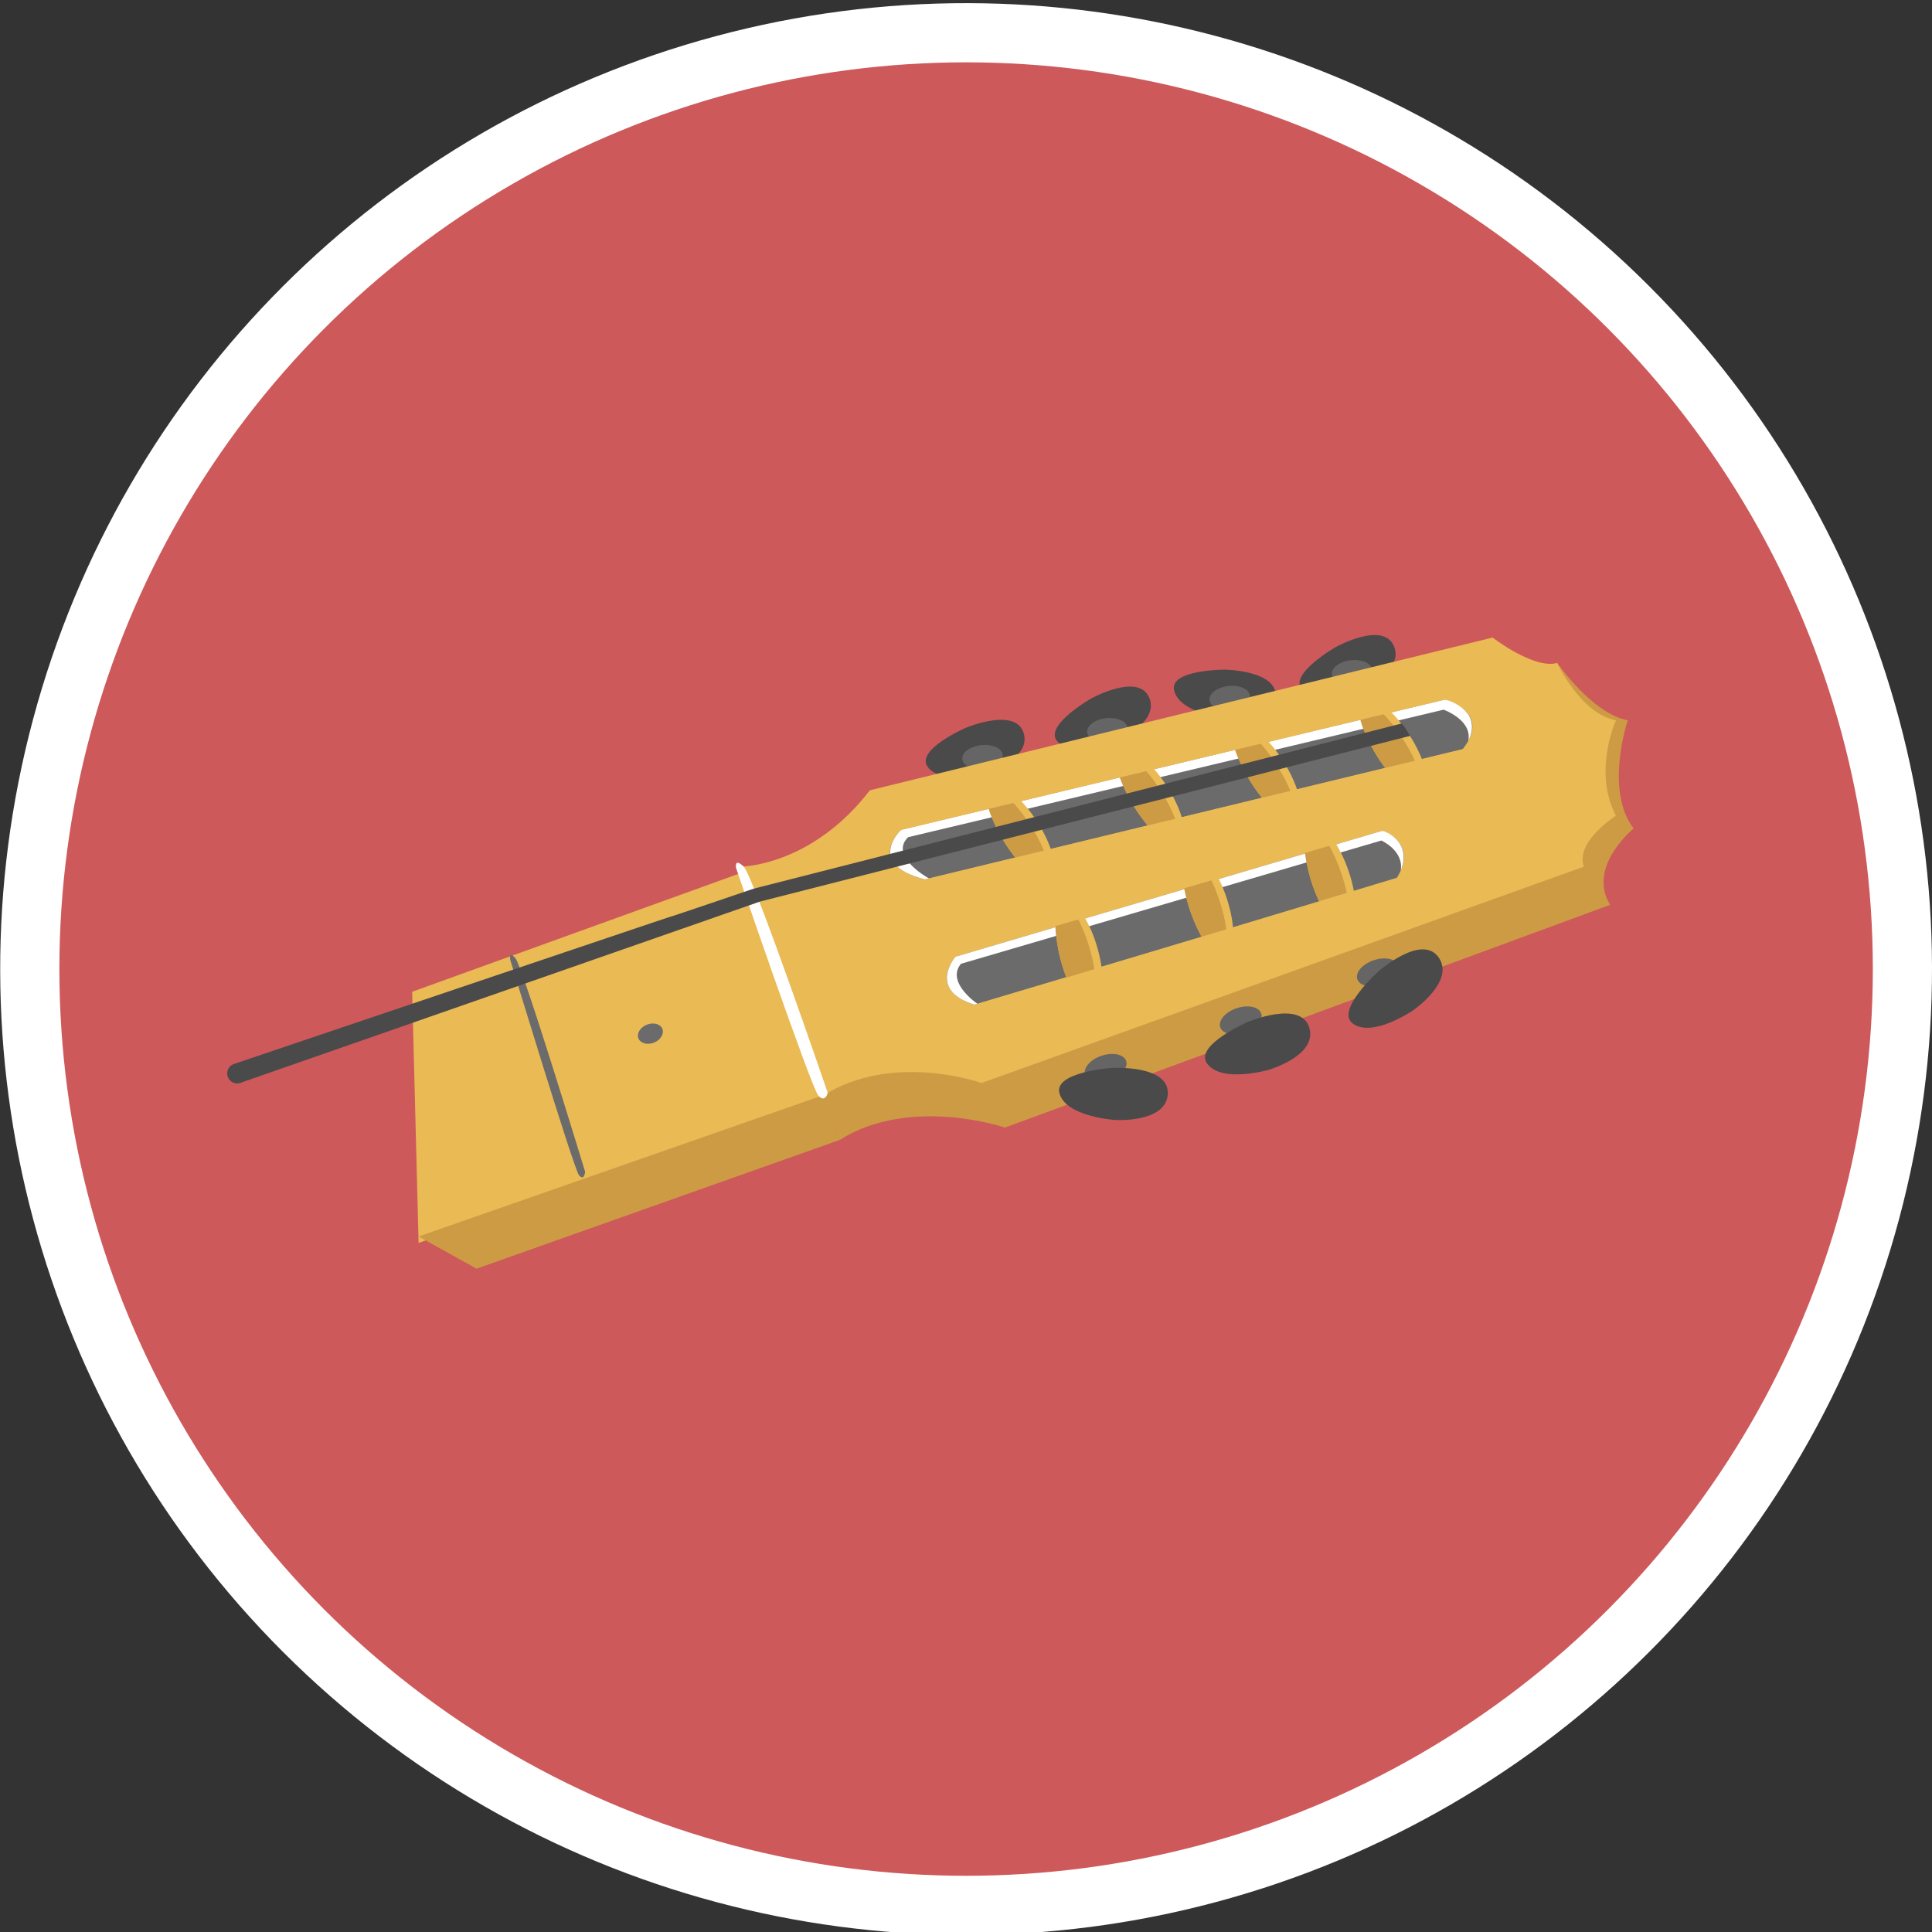 <svg xmlns="http://www.w3.org/2000/svg" version="1.0" viewBox="0 0 300 300"><rect x="0" y="0" width="300" height="300" fill="#333333" stroke="none"/><circle cx="150.017" cy="150.475" r="149.983" fill="#FFF" transform="rotate(-45.001 150.016 150.477)"/><circle cx="150.017" cy="150.475" r="140.796" fill="#CD595B"/><path fill="#4A4A4A" d="M153 120s7-2 6-6c-1.085-4.339-9-1-9-1s-7.754 3.369-6 6c2 3 9 1 9 1zm20.188-4.908s6.745-2.739 5.322-6.609c-1.544-4.197-9.055-.029-9.055-.029s-7.348 4.181-5.322 6.609c2.31 2.768 9.055.029 9.055.029zm16.956-3.493s7.216.968 7.899-3.098c.742-4.41-7.848-4.517-7.848-4.517s-8.454-.015-7.899 3.098c.633 3.55 7.848 4.517 7.848 4.517zm21.044-4.507s6.745-2.739 5.322-6.609c-1.544-4.197-9.055-.029-9.055-.029s-7.348 4.181-5.322 6.609c2.31 2.768 9.055.029 9.055.029z"/><ellipse cx="152.565" cy="117.554" fill="#666565" rx="3.155" ry="1.869" transform="rotate(-6.154 152.628 117.598)"/><ellipse cx="171.957" cy="113.37" fill="#666565" rx="3.155" ry="1.869" transform="rotate(-6.154 172.027 113.41)"/><ellipse cx="209.957" cy="104.37" fill="#666565" rx="3.155" ry="1.869" transform="rotate(-6.154 210.041 104.407)"/><ellipse cx="190.957" cy="108.37" fill="#666565" rx="3.155" ry="1.869" transform="rotate(-6.154 191.034 108.408)"/><path fill="#CE9B45" d="M117.638 141.426s10.947 0 20.07-11.858l96.801-27.604s3.649 1.976 7.298.988c0 0 5.474 7.905 10.947 8.893 0 0-3.649 10.87.912 16.799 0 0-7.298 5.929-3.649 11.858l-93.965 34.586s-14.696-5.005-25.643 1.912l-12.771-35.574z"/><path fill="#EABA55" d="M115 134.574s10.947 0 20.07-11.858L231.772 99s6.386 4.941 10.035 3.953c0 0 3.649 7.905 9.123 8.893 0 0-3.649 7.905 0 14.822 0 0-6.346 3.953-4.998 7.905l-93.529 33.597s-13.684-4.941-24.632 1.976L115 134.574z"/><path fill="#6B6B6B" d="M139.95 128.852l39.306-9.416 45.112-10.807s7.341 1.926 2.753 7.704l-44.156 10.694-6.271 1.519-33.074 8.01s-9.175-1.926-3.67-7.704z"/><path fill="#FFF" d="M143.62 136.556l.633-.153s-5.612-3.053-3.653-5.925c.109-.16.4-.477.4-.477l83.164-19.801s4.467 1.588 3.836 4.801c0 0 1.574-2.575-.501-4.65-1.427-1.427-3.131-1.72-3.131-1.72l-84.418 20.222c0-.001-5.709 5.258 3.67 7.703z"/><path fill="#6B6B6B" d="M148.381 148.552l30.858-9.103L214.655 129s5.763 1.862 2.161 7.448l-34.665 10.339-4.923 1.468L151.263 156s-7.204-1.862-2.882-7.448z"/><path fill="#FFF" d="M151.263 156l.497-.148s-4.405-2.952-2.868-5.728c.086-.155.314-.462.314-.462l65.289-19.144s3.507 1.536 3.012 4.642c0 0 1.236-2.49-.393-4.496-1.12-1.38-2.458-1.663-2.458-1.663l-66.274 19.552c-.001-.001-4.483 5.084 2.881 7.447z"/><path fill="#EABA55" d="M115 135.574L64 154l1 39 62.772-21.853z"/><path fill="#CE9B45" d="M130.41 177l-2.41-7-63 22 9 5z"/><path fill="#FFF" d="M114.31 134.823s-.377-1.719 1.156-.271 13.062 35.142 13.062 35.142-.354 1.601-1.441.453-12.777-35.324-12.777-35.324z"/><path fill="#6B6B6B" d="M79.245 149.096s-.348-1.632.79-.301 10.829 33.172 10.829 33.172-.166 1.545-.978.486c-.812-1.059-10.641-33.357-10.641-33.357z"/><ellipse cx="171.683" cy="165.833" fill="#666565" rx="3.359" ry="1.989" transform="rotate(-18.468 171.64 165.825)"/><path fill="#4A4A4A" d="M173.174 173.912s7.734.478 8.151-3.89c.452-4.738-8.675-4.199-8.675-4.199s-8.976.627-8.151 3.89c.941 3.72 8.675 4.199 8.675 4.199z"/><ellipse cx="213.949" cy="151.005" fill="#666565" rx="3.359" ry="1.989" transform="rotate(-18.468 213.9 151.003)"/><path fill="#4A4A4A" d="M219.443 156.876s6.393-4.378 4.035-8.08c-2.557-4.015-9.423 2.024-9.423 2.024s-6.693 6.014-4.035 8.08c3.03 2.355 9.423-2.024 9.423-2.024z"/><ellipse cx="192.662" cy="158.455" fill="#666565" rx="3.359" ry="1.989" transform="rotate(-18.468 192.616 158.45)"/><path fill="#4A4A4A" d="M196.966 166.131s7.45-2.129 6.386-6.386c-1.154-4.618-9.579-1.064-9.579-1.064s-8.253 3.586-6.386 6.386c2.129 3.193 9.579 1.064 9.579 1.064z"/><ellipse cx="216.435" cy="115.924" fill="#EABA55" rx="3" ry="8.401" transform="rotate(-32.234 216.42 115.919)"/><ellipse cx="215.935" cy="116.24" fill="#CE9B45" rx="2.408" ry="8.401" transform="rotate(-32.234 215.92 116.234)"/><ellipse cx="196.764" cy="119.859" fill="#EABA55" rx="3" ry="8.401" transform="rotate(-32.234 196.75 119.853)"/><ellipse cx="196.264" cy="120.174" fill="#CE9B45" rx="2.408" ry="8.401" transform="rotate(-32.234 196.25 120.168)"/><ellipse cx="178.764" cy="123.859" fill="#EABA55" rx="3" ry="8.401" transform="rotate(-32.234 178.75 123.852)"/><ellipse cx="178.264" cy="124.174" fill="#CE9B45" rx="2.408" ry="8.401" transform="rotate(-32.234 178.25 124.168)"/><ellipse cx="158.612" cy="129.353" fill="#EABA55" rx="3" ry="8.401" transform="rotate(-32.234 158.6 129.346)"/><ellipse cx="158.111" cy="129.669" fill="#CE9B45" rx="2.408" ry="8.401" transform="rotate(-32.234 158.1 129.662)"/><ellipse cx="206.612" cy="136.353" fill="#EABA55" rx="3" ry="8.401" transform="rotate(-18.468 206.565 136.353)"/><ellipse cx="206.051" cy="136.541" fill="#CE9B45" rx="2.408" ry="8.401" transform="rotate(-18.468 206.004 136.54)"/><ellipse cx="187.612" cy="140.353" fill="#EABA55" rx="3" ry="8.401" transform="rotate(-18.468 187.568 140.35)"/><ellipse cx="187.051" cy="140.541" fill="#CE9B45" rx="2.408" ry="8.401" transform="rotate(-18.468 187.007 140.538)"/><ellipse cx="167.612" cy="148.353" fill="#EABA55" rx="3" ry="8.401" transform="rotate(-14.917 167.575 148.333)"/><ellipse cx="167.04" cy="148.506" fill="#CE9B45" rx="2.408" ry="8.401" transform="rotate(-14.917 167.003 148.485)"/><path fill="#EABA55" d="M139.95 128.852l84.418-20.222L222 103l-83 20zm8.775 19.401l-5.105-11.697 83.501-20.223 12.466 16.602v1.639l-13.109 4.908-4.304-2.926-2.754-5.509-2.04-2.195-1.076-.917h-2.816l.131 1.282z"/><path fill="#EABA55" d="M218.105 135.939L221 141l-59 20-7-6z"/><path fill="#4A4A4A" d="M37.264 168.169l67.932-23.702L118 140l102-26c.819-.24.893-.295.654-1.116-.239-.823-.835-1.123-1.654-.884l-102 26s-13.409 4.572-12.705 4.286c.705-.286-67.897 22.906-67.897 22.906a1.55 1.55 0 00-1.051 1.923 1.546 1.546 0 001.917 1.054"/><path fill="#6B6B6B" d="M219.022 114.402s-1.018-1.898-1.52-2.15l.76-.414 2.511-.281.887 1.423.34 1.02v1l-2.978-.598z"/><ellipse cx="101" cy="160.5" fill="#6B6B6B" rx="2" ry="1.5" transform="rotate(-21.636 101.01 160.512)"/></svg>